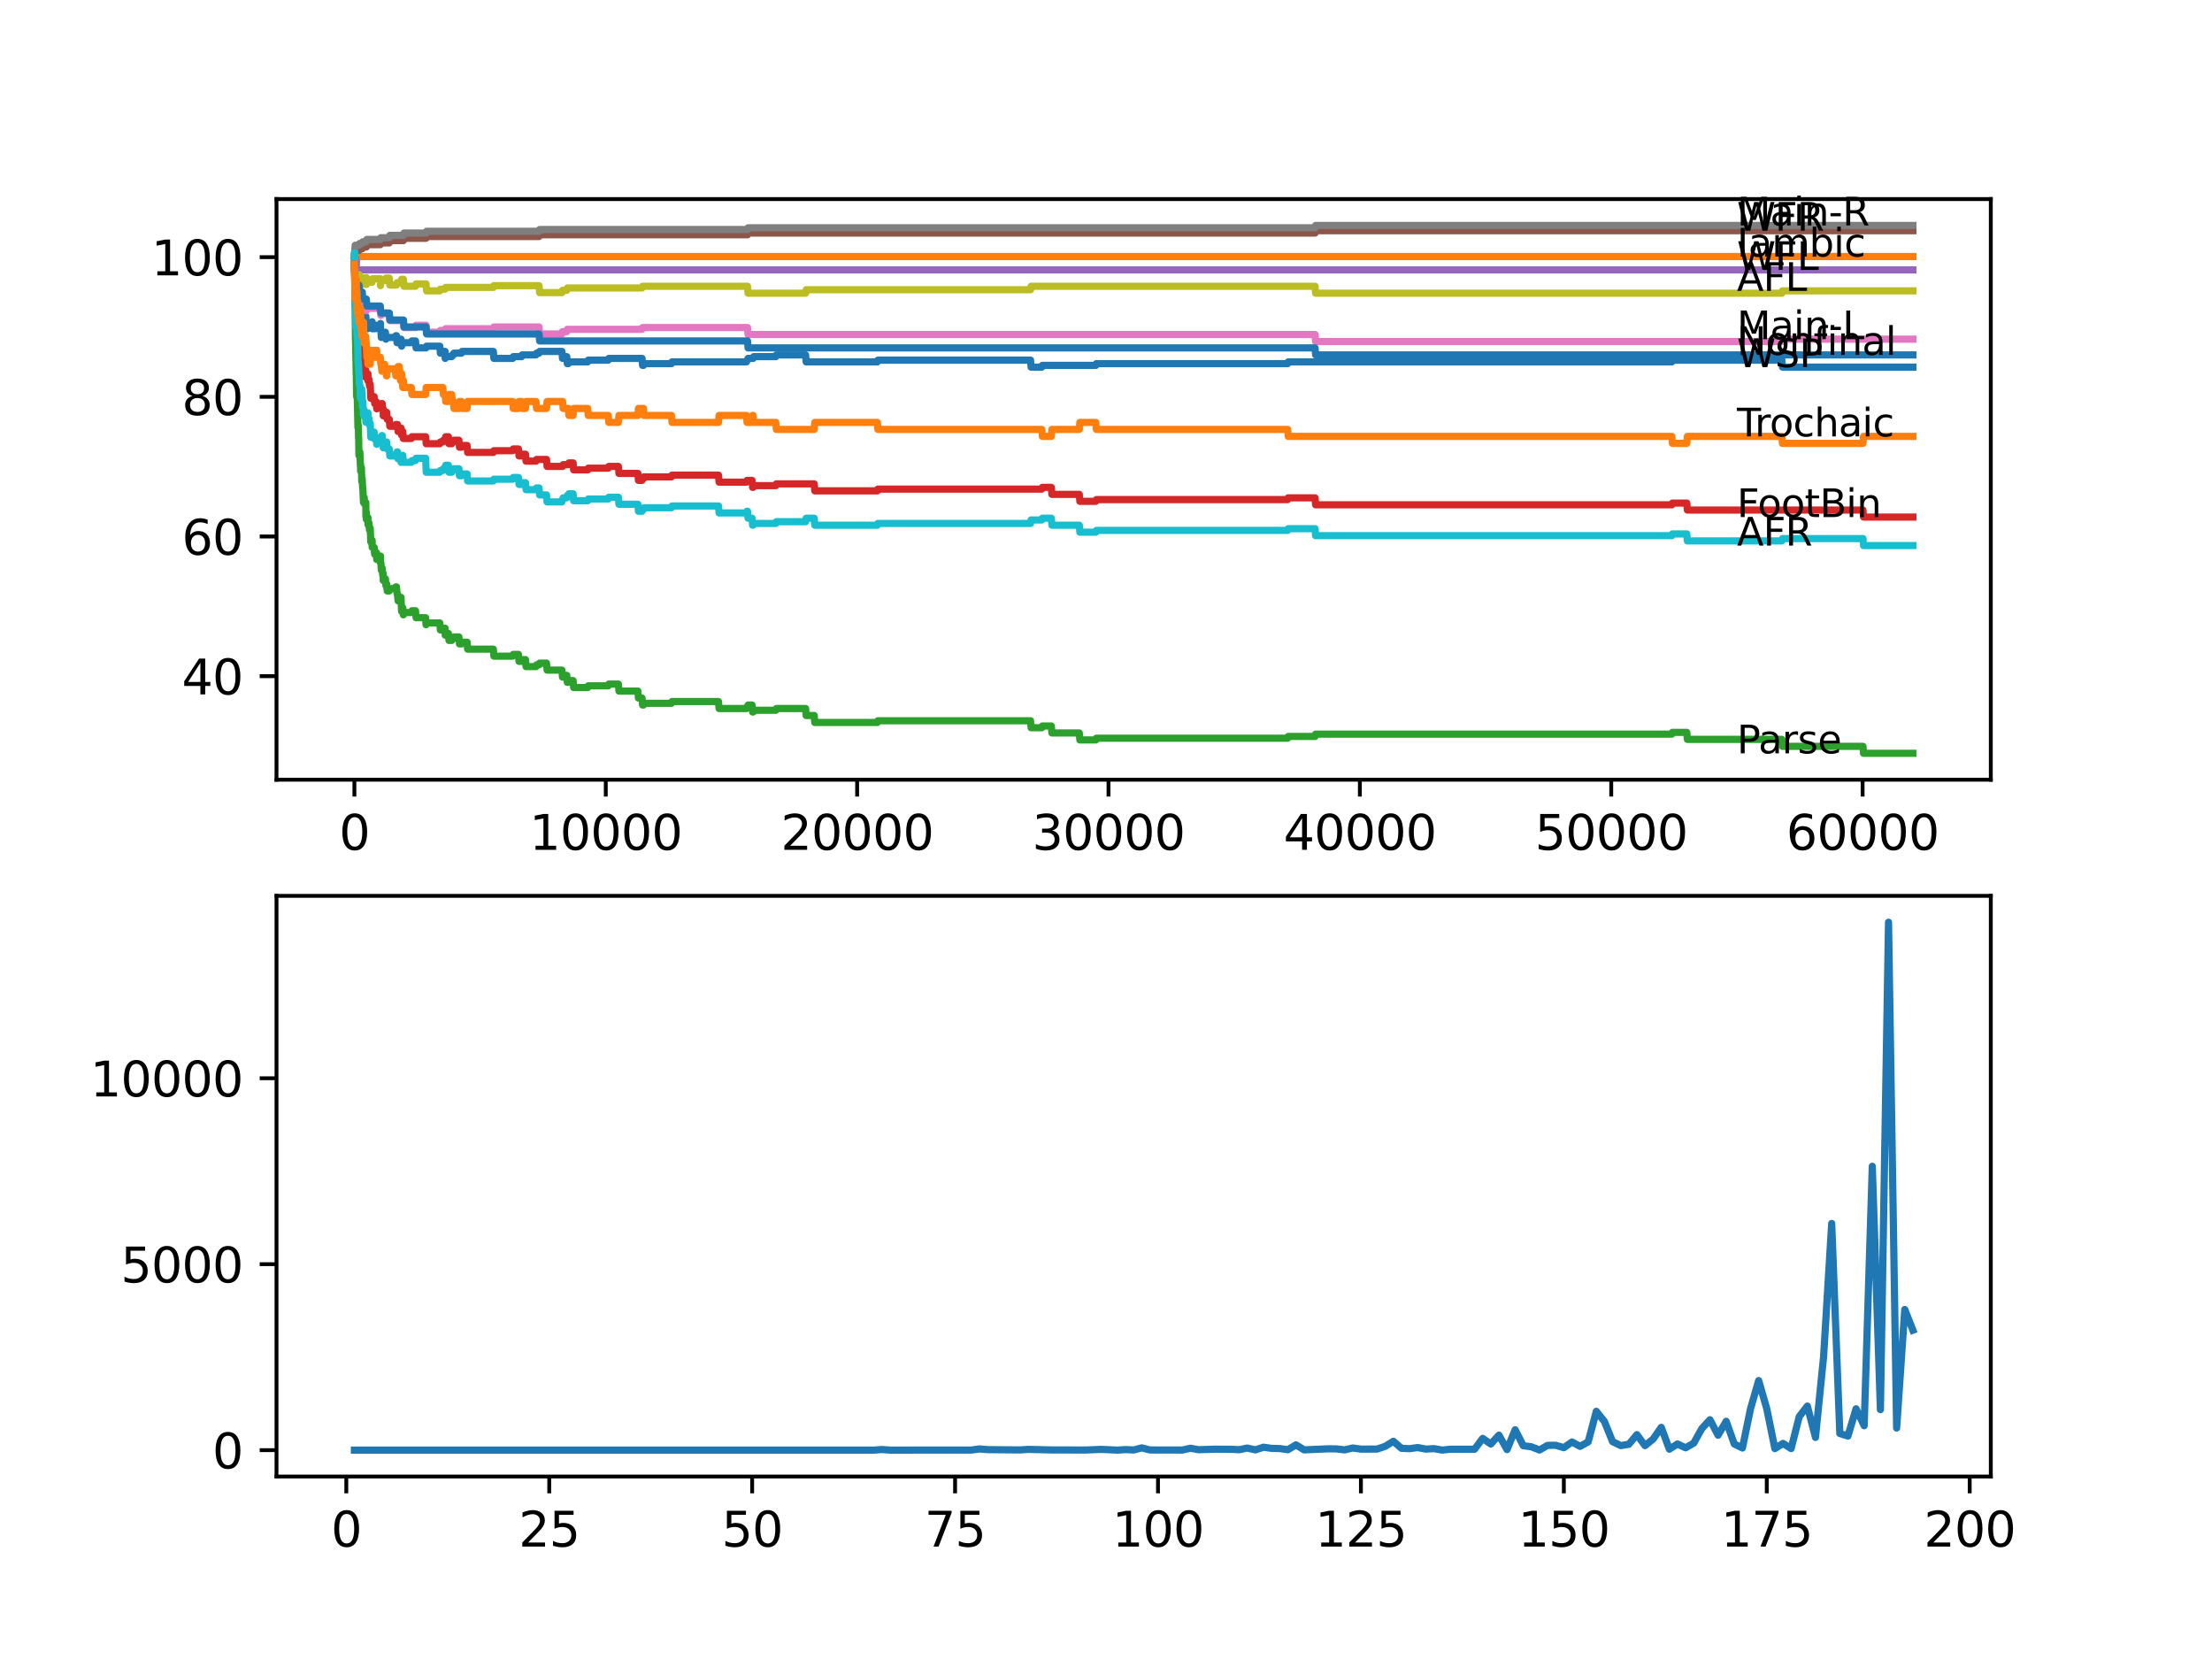 <?xml version="1.0" encoding="utf-8" standalone="no"?>
<!DOCTYPE svg PUBLIC "-//W3C//DTD SVG 1.1//EN"
  "http://www.w3.org/Graphics/SVG/1.1/DTD/svg11.dtd">
<svg xmlns:xlink="http://www.w3.org/1999/xlink" width="460.8pt" height="345.6pt" viewBox="0 0 460.8 345.6" xmlns="http://www.w3.org/2000/svg" version="1.1">
 <defs>
  <style type="text/css">*{stroke-linejoin: round; stroke-linecap: butt}</style>
 </defs>
 <g id="figure_1">
  <g id="patch_1">
   <path d="M 0 345.6 
L 460.8 345.6 
L 460.8 0 
L 0 0 
z
" style="fill: #ffffff"/>
  </g>
  <g id="axes_1">
   <g id="patch_2">
    <path d="M 57.6 162.432 
L 414.72 162.432 
L 414.72 41.472 
L 57.6 41.472 
z
" style="fill: #ffffff"/>
   </g>
   <g id="matplotlib.axis_1">
    <g id="xtick_1">
     <g id="line2d_1">
      <defs>
       <path id="m2a038329e1" d="M 0 0 
L 0 3.5 
" style="stroke: #000000; stroke-width: 0.8"/>
      </defs>
      <g>
       <use xlink:href="#m2a038329e1" x="73.827" y="162.432" style="stroke: #000000; stroke-width: 0.8"/>
      </g>
     </g>
     <g id="text_1">
      <!-- 0 -->
      <g transform="translate(70.646 177.03)scale(0.1 -0.1)">
       <defs>
        <path id="DejaVuSans-30" d="M 2034 4250 
Q 1547 4250 1301 3770 
Q 1056 3291 1056 2328 
Q 1056 1369 1301 889 
Q 1547 409 2034 409 
Q 2525 409 2770 889 
Q 3016 1369 3016 2328 
Q 3016 3291 2770 3770 
Q 2525 4250 2034 4250 
z
M 2034 4750 
Q 2819 4750 3233 4129 
Q 3647 3509 3647 2328 
Q 3647 1150 3233 529 
Q 2819 -91 2034 -91 
Q 1250 -91 836 529 
Q 422 1150 422 2328 
Q 422 3509 836 4129 
Q 1250 4750 2034 4750 
z
" transform="scale(0.016)"/>
       </defs>
       <use xlink:href="#DejaVuSans-30"/>
      </g>
     </g>
    </g>
    <g id="xtick_2">
     <g id="line2d_2">
      <g>
       <use xlink:href="#m2a038329e1" x="126.192" y="162.432" style="stroke: #000000; stroke-width: 0.8"/>
      </g>
     </g>
     <g id="text_2">
      <!-- 10000 -->
      <g transform="translate(110.286 177.03)scale(0.1 -0.1)">
       <defs>
        <path id="DejaVuSans-31" d="M 794 531 
L 1825 531 
L 1825 4091 
L 703 3866 
L 703 4441 
L 1819 4666 
L 2450 4666 
L 2450 531 
L 3481 531 
L 3481 0 
L 794 0 
L 794 531 
z
" transform="scale(0.016)"/>
       </defs>
       <use xlink:href="#DejaVuSans-31"/>
       <use xlink:href="#DejaVuSans-30" x="63.623"/>
       <use xlink:href="#DejaVuSans-30" x="127.246"/>
       <use xlink:href="#DejaVuSans-30" x="190.869"/>
       <use xlink:href="#DejaVuSans-30" x="254.492"/>
      </g>
     </g>
    </g>
    <g id="xtick_3">
     <g id="line2d_3">
      <g>
       <use xlink:href="#m2a038329e1" x="178.556" y="162.432" style="stroke: #000000; stroke-width: 0.8"/>
      </g>
     </g>
     <g id="text_3">
      <!-- 20000 -->
      <g transform="translate(162.65 177.03)scale(0.1 -0.1)">
       <defs>
        <path id="DejaVuSans-32" d="M 1228 531 
L 3431 531 
L 3431 0 
L 469 0 
L 469 531 
Q 828 903 1448 1529 
Q 2069 2156 2228 2338 
Q 2531 2678 2651 2914 
Q 2772 3150 2772 3378 
Q 2772 3750 2511 3984 
Q 2250 4219 1831 4219 
Q 1534 4219 1204 4116 
Q 875 4013 500 3803 
L 500 4441 
Q 881 4594 1212 4672 
Q 1544 4750 1819 4750 
Q 2544 4750 2975 4387 
Q 3406 4025 3406 3419 
Q 3406 3131 3298 2873 
Q 3191 2616 2906 2266 
Q 2828 2175 2409 1742 
Q 1991 1309 1228 531 
z
" transform="scale(0.016)"/>
       </defs>
       <use xlink:href="#DejaVuSans-32"/>
       <use xlink:href="#DejaVuSans-30" x="63.623"/>
       <use xlink:href="#DejaVuSans-30" x="127.246"/>
       <use xlink:href="#DejaVuSans-30" x="190.869"/>
       <use xlink:href="#DejaVuSans-30" x="254.492"/>
      </g>
     </g>
    </g>
    <g id="xtick_4">
     <g id="line2d_4">
      <g>
       <use xlink:href="#m2a038329e1" x="230.921" y="162.432" style="stroke: #000000; stroke-width: 0.8"/>
      </g>
     </g>
     <g id="text_4">
      <!-- 30000 -->
      <g transform="translate(215.015 177.03)scale(0.1 -0.1)">
       <defs>
        <path id="DejaVuSans-33" d="M 2597 2516 
Q 3050 2419 3304 2112 
Q 3559 1806 3559 1356 
Q 3559 666 3084 287 
Q 2609 -91 1734 -91 
Q 1441 -91 1130 -33 
Q 819 25 488 141 
L 488 750 
Q 750 597 1062 519 
Q 1375 441 1716 441 
Q 2309 441 2620 675 
Q 2931 909 2931 1356 
Q 2931 1769 2642 2001 
Q 2353 2234 1838 2234 
L 1294 2234 
L 1294 2753 
L 1863 2753 
Q 2328 2753 2575 2939 
Q 2822 3125 2822 3475 
Q 2822 3834 2567 4026 
Q 2313 4219 1838 4219 
Q 1578 4219 1281 4162 
Q 984 4106 628 3988 
L 628 4550 
Q 988 4650 1302 4700 
Q 1616 4750 1894 4750 
Q 2613 4750 3031 4423 
Q 3450 4097 3450 3541 
Q 3450 3153 3228 2886 
Q 3006 2619 2597 2516 
z
" transform="scale(0.016)"/>
       </defs>
       <use xlink:href="#DejaVuSans-33"/>
       <use xlink:href="#DejaVuSans-30" x="63.623"/>
       <use xlink:href="#DejaVuSans-30" x="127.246"/>
       <use xlink:href="#DejaVuSans-30" x="190.869"/>
       <use xlink:href="#DejaVuSans-30" x="254.492"/>
      </g>
     </g>
    </g>
    <g id="xtick_5">
     <g id="line2d_5">
      <g>
       <use xlink:href="#m2a038329e1" x="283.285" y="162.432" style="stroke: #000000; stroke-width: 0.8"/>
      </g>
     </g>
     <g id="text_5">
      <!-- 40000 -->
      <g transform="translate(267.379 177.03)scale(0.1 -0.1)">
       <defs>
        <path id="DejaVuSans-34" d="M 2419 4116 
L 825 1625 
L 2419 1625 
L 2419 4116 
z
M 2253 4666 
L 3047 4666 
L 3047 1625 
L 3713 1625 
L 3713 1100 
L 3047 1100 
L 3047 0 
L 2419 0 
L 2419 1100 
L 313 1100 
L 313 1709 
L 2253 4666 
z
" transform="scale(0.016)"/>
       </defs>
       <use xlink:href="#DejaVuSans-34"/>
       <use xlink:href="#DejaVuSans-30" x="63.623"/>
       <use xlink:href="#DejaVuSans-30" x="127.246"/>
       <use xlink:href="#DejaVuSans-30" x="190.869"/>
       <use xlink:href="#DejaVuSans-30" x="254.492"/>
      </g>
     </g>
    </g>
    <g id="xtick_6">
     <g id="line2d_6">
      <g>
       <use xlink:href="#m2a038329e1" x="335.65" y="162.432" style="stroke: #000000; stroke-width: 0.8"/>
      </g>
     </g>
     <g id="text_6">
      <!-- 50000 -->
      <g transform="translate(319.744 177.03)scale(0.1 -0.1)">
       <defs>
        <path id="DejaVuSans-35" d="M 691 4666 
L 3169 4666 
L 3169 4134 
L 1269 4134 
L 1269 2991 
Q 1406 3038 1543 3061 
Q 1681 3084 1819 3084 
Q 2600 3084 3056 2656 
Q 3513 2228 3513 1497 
Q 3513 744 3044 326 
Q 2575 -91 1722 -91 
Q 1428 -91 1123 -41 
Q 819 9 494 109 
L 494 744 
Q 775 591 1075 516 
Q 1375 441 1709 441 
Q 2250 441 2565 725 
Q 2881 1009 2881 1497 
Q 2881 1984 2565 2268 
Q 2250 2553 1709 2553 
Q 1456 2553 1204 2497 
Q 953 2441 691 2322 
L 691 4666 
z
" transform="scale(0.016)"/>
       </defs>
       <use xlink:href="#DejaVuSans-35"/>
       <use xlink:href="#DejaVuSans-30" x="63.623"/>
       <use xlink:href="#DejaVuSans-30" x="127.246"/>
       <use xlink:href="#DejaVuSans-30" x="190.869"/>
       <use xlink:href="#DejaVuSans-30" x="254.492"/>
      </g>
     </g>
    </g>
    <g id="xtick_7">
     <g id="line2d_7">
      <g>
       <use xlink:href="#m2a038329e1" x="388.014" y="162.432" style="stroke: #000000; stroke-width: 0.8"/>
      </g>
     </g>
     <g id="text_7">
      <!-- 60000 -->
      <g transform="translate(372.108 177.03)scale(0.1 -0.1)">
       <defs>
        <path id="DejaVuSans-36" d="M 2113 2584 
Q 1688 2584 1439 2293 
Q 1191 2003 1191 1497 
Q 1191 994 1439 701 
Q 1688 409 2113 409 
Q 2538 409 2786 701 
Q 3034 994 3034 1497 
Q 3034 2003 2786 2293 
Q 2538 2584 2113 2584 
z
M 3366 4563 
L 3366 3988 
Q 3128 4100 2886 4159 
Q 2644 4219 2406 4219 
Q 1781 4219 1451 3797 
Q 1122 3375 1075 2522 
Q 1259 2794 1537 2939 
Q 1816 3084 2150 3084 
Q 2853 3084 3261 2657 
Q 3669 2231 3669 1497 
Q 3669 778 3244 343 
Q 2819 -91 2113 -91 
Q 1303 -91 875 529 
Q 447 1150 447 2328 
Q 447 3434 972 4092 
Q 1497 4750 2381 4750 
Q 2619 4750 2861 4703 
Q 3103 4656 3366 4563 
z
" transform="scale(0.016)"/>
       </defs>
       <use xlink:href="#DejaVuSans-36"/>
       <use xlink:href="#DejaVuSans-30" x="63.623"/>
       <use xlink:href="#DejaVuSans-30" x="127.246"/>
       <use xlink:href="#DejaVuSans-30" x="190.869"/>
       <use xlink:href="#DejaVuSans-30" x="254.492"/>
      </g>
     </g>
    </g>
   </g>
   <g id="matplotlib.axis_2">
    <g id="ytick_1">
     <g id="line2d_8">
      <defs>
       <path id="m5d435ffd56" d="M 0 0 
L -3.5 0 
" style="stroke: #000000; stroke-width: 0.8"/>
      </defs>
      <g>
       <use xlink:href="#m5d435ffd56" x="57.6" y="140.858" style="stroke: #000000; stroke-width: 0.8"/>
      </g>
     </g>
     <g id="text_8">
      <!-- 40 -->
      <g transform="translate(37.875 144.657)scale(0.1 -0.1)">
       <use xlink:href="#DejaVuSans-34"/>
       <use xlink:href="#DejaVuSans-30" x="63.623"/>
      </g>
     </g>
    </g>
    <g id="ytick_2">
     <g id="line2d_9">
      <g>
       <use xlink:href="#m5d435ffd56" x="57.6" y="111.76" style="stroke: #000000; stroke-width: 0.8"/>
      </g>
     </g>
     <g id="text_9">
      <!-- 60 -->
      <g transform="translate(37.875 115.559)scale(0.1 -0.1)">
       <use xlink:href="#DejaVuSans-36"/>
       <use xlink:href="#DejaVuSans-30" x="63.623"/>
      </g>
     </g>
    </g>
    <g id="ytick_3">
     <g id="line2d_10">
      <g>
       <use xlink:href="#m5d435ffd56" x="57.6" y="82.663" style="stroke: #000000; stroke-width: 0.8"/>
      </g>
     </g>
     <g id="text_10">
      <!-- 80 -->
      <g transform="translate(37.875 86.462)scale(0.1 -0.1)">
       <defs>
        <path id="DejaVuSans-38" d="M 2034 2216 
Q 1584 2216 1326 1975 
Q 1069 1734 1069 1313 
Q 1069 891 1326 650 
Q 1584 409 2034 409 
Q 2484 409 2743 651 
Q 3003 894 3003 1313 
Q 3003 1734 2745 1975 
Q 2488 2216 2034 2216 
z
M 1403 2484 
Q 997 2584 770 2862 
Q 544 3141 544 3541 
Q 544 4100 942 4425 
Q 1341 4750 2034 4750 
Q 2731 4750 3128 4425 
Q 3525 4100 3525 3541 
Q 3525 3141 3298 2862 
Q 3072 2584 2669 2484 
Q 3125 2378 3379 2068 
Q 3634 1759 3634 1313 
Q 3634 634 3220 271 
Q 2806 -91 2034 -91 
Q 1263 -91 848 271 
Q 434 634 434 1313 
Q 434 1759 690 2068 
Q 947 2378 1403 2484 
z
M 1172 3481 
Q 1172 3119 1398 2916 
Q 1625 2713 2034 2713 
Q 2441 2713 2670 2916 
Q 2900 3119 2900 3481 
Q 2900 3844 2670 4047 
Q 2441 4250 2034 4250 
Q 1625 4250 1398 4047 
Q 1172 3844 1172 3481 
z
" transform="scale(0.016)"/>
       </defs>
       <use xlink:href="#DejaVuSans-38"/>
       <use xlink:href="#DejaVuSans-30" x="63.623"/>
      </g>
     </g>
    </g>
    <g id="ytick_4">
     <g id="line2d_11">
      <g>
       <use xlink:href="#m5d435ffd56" x="57.6" y="53.566" style="stroke: #000000; stroke-width: 0.8"/>
      </g>
     </g>
     <g id="text_11">
      <!-- 100 -->
      <g transform="translate(31.512 57.365)scale(0.1 -0.1)">
       <use xlink:href="#DejaVuSans-31"/>
       <use xlink:href="#DejaVuSans-30" x="63.623"/>
       <use xlink:href="#DejaVuSans-30" x="127.246"/>
      </g>
     </g>
    </g>
   </g>
   <g id="line2d_12">
    <path d="M 73.833 53.566 
L 73.848 53.323 
L 73.859 56.233 
L 73.885 56.112 
L 73.985 60.355 
L 73.99 60.355 
L 74.074 63.992 
L 74.11 63.628 
L 74.131 63.628 
L 74.178 62.78 
L 74.184 64.235 
L 74.21 64.235 
L 74.267 68.235 
L 74.33 67.023 
L 74.341 67.023 
L 74.435 65.568 
L 74.451 67.023 
L 74.461 67.023 
L 74.602 64.841 
L 74.65 64.841 
L 74.686 64.113 
L 74.692 65.568 
L 74.76 64.841 
L 74.765 64.841 
L 74.77 66.296 
L 74.875 65.568 
L 75.089 65.568 
L 75.116 65.205 
L 75.121 66.659 
L 75.194 65.932 
L 75.294 65.932 
L 75.362 67.387 
L 75.404 66.659 
L 75.466 66.659 
L 75.503 65.932 
L 75.508 67.387 
L 75.566 67.387 
L 75.749 67.387 
L 75.875 66.296 
L 76.179 66.296 
L 76.226 65.932 
L 76.231 67.387 
L 76.278 67.023 
L 76.325 67.023 
L 76.44 68.478 
L 76.592 68.478 
L 76.708 68.114 
L 76.718 68.114 
L 76.833 67.751 
L 77.006 67.751 
L 77.121 67.387 
L 77.488 67.387 
L 77.524 67.023 
L 77.53 68.478 
L 77.582 68.478 
L 78.189 68.478 
L 78.305 68.114 
L 78.477 68.114 
L 78.593 67.751 
L 79.221 67.751 
L 79.263 67.387 
L 79.268 68.842 
L 79.315 68.842 
L 79.357 68.842 
L 79.43 70.297 
L 79.467 69.933 
L 79.792 69.933 
L 79.907 69.569 
L 80.137 69.569 
L 80.253 69.205 
L 80.284 69.205 
L 80.399 70.66 
L 80.514 70.297 
L 82.342 70.297 
L 82.457 69.933 
L 82.599 69.933 
L 82.714 71.388 
L 83.175 71.388 
L 83.29 71.024 
L 83.321 71.024 
L 83.436 70.66 
L 83.546 70.66 
L 83.662 72.115 
L 83.677 72.115 
L 83.792 71.751 
L 83.798 71.751 
L 83.913 71.388 
L 85.693 71.388 
L 85.808 71.024 
L 86.557 71.024 
L 86.672 72.479 
L 88.751 72.479 
L 88.867 72.115 
L 91.621 72.115 
L 91.736 73.57 
L 92.249 73.57 
L 92.365 73.206 
L 92.721 73.206 
L 92.742 74.661 
L 92.831 74.297 
L 94.103 74.297 
L 94.218 73.934 
L 94.449 73.934 
L 94.564 73.57 
L 96.135 73.57 
L 96.25 73.206 
L 102.769 73.206 
L 102.885 74.661 
L 106.801 74.661 
L 106.917 74.297 
L 108.65 74.297 
L 108.765 73.934 
L 111.656 73.934 
L 111.771 73.57 
L 112.294 73.57 
L 112.41 73.206 
L 117.065 73.206 
L 117.18 74.661 
L 117.201 74.661 
L 117.316 74.297 
L 118.07 74.297 
L 118.185 75.752 
L 118.4 75.752 
L 118.515 75.389 
L 122.432 75.389 
L 122.547 75.025 
L 126.716 75.025 
L 126.831 74.661 
L 133.748 74.661 
L 133.863 76.116 
L 134.052 76.116 
L 134.167 75.752 
L 139.88 75.752 
L 139.995 75.389 
L 155.506 75.389 
L 155.621 75.025 
L 155.72 75.025 
L 155.836 74.661 
L 156.893 74.661 
L 157.008 74.297 
L 161.617 74.297 
L 161.732 73.934 
L 167.822 73.934 
L 167.937 75.389 
L 182.767 75.389 
L 182.882 75.025 
L 214.683 75.025 
L 214.798 76.48 
L 217.029 76.48 
L 217.144 76.116 
L 228.277 76.116 
L 228.392 75.752 
L 268.246 75.752 
L 268.362 75.389 
L 348.28 75.389 
L 348.395 75.025 
L 371.2 75.025 
L 371.315 76.48 
L 398.487 76.48 
L 398.487 76.48 
" clip-path="url(#p61bf27575e)" style="fill: none; stroke: #1f77b4; stroke-width: 1.5; stroke-linecap: square"/>
   </g>
   <g id="line2d_13">
    <path d="M 73.833 53.566 
L 73.848 53.566 
L 73.964 61.446 
L 73.864 53.202 
L 73.985 60.719 
L 74.115 54.899 
L 74.231 54.899 
L 74.346 53.444 
L 398.487 53.444 
L 398.487 53.444 
" clip-path="url(#p61bf27575e)" style="fill: none; stroke: #ff7f0e; stroke-width: 1.5; stroke-linecap: square"/>
   </g>
   <g id="line2d_14">
    <path d="M 73.833 53.275 
L 73.854 53.032 
L 73.869 55.942 
L 73.89 55.093 
L 74.058 70.975 
L 74.068 70.975 
L 74.199 77.522 
L 74.21 77.522 
L 74.294 82.614 
L 74.335 81.766 
L 74.341 81.766 
L 74.362 81.038 
L 74.424 83.221 
L 74.43 83.221 
L 74.435 83.221 
L 74.566 89.04 
L 74.65 89.04 
L 74.655 88.676 
L 74.692 91.222 
L 74.718 91.222 
L 74.77 94.86 
L 74.838 94.132 
L 74.959 94.132 
L 75.079 97.042 
L 75.089 97.042 
L 75.116 96.678 
L 75.121 98.133 
L 75.194 97.406 
L 75.294 97.406 
L 75.362 100.315 
L 75.409 99.588 
L 75.44 99.588 
L 75.556 101.77 
L 75.592 101.77 
L 75.713 104.68 
L 75.749 104.68 
L 75.859 103.589 
L 75.974 105.044 
L 76.179 105.044 
L 76.205 104.68 
L 76.231 107.59 
L 76.252 107.59 
L 76.262 107.59 
L 76.325 106.741 
L 76.331 108.196 
L 76.362 108.196 
L 76.592 108.196 
L 76.655 107.832 
L 76.66 109.287 
L 76.687 109.287 
L 76.718 109.287 
L 76.833 108.923 
L 76.854 108.923 
L 76.969 110.378 
L 77.006 110.378 
L 77.121 110.014 
L 77.126 110.014 
L 77.247 112.924 
L 77.488 112.924 
L 77.524 112.56 
L 77.53 114.015 
L 77.582 114.015 
L 77.938 114.015 
L 78.053 115.47 
L 78.189 115.47 
L 78.305 115.106 
L 78.415 115.106 
L 78.477 116.561 
L 78.525 116.198 
L 79.221 116.198 
L 79.263 115.834 
L 79.268 117.289 
L 79.315 117.289 
L 79.357 117.289 
L 79.43 118.744 
L 79.467 118.38 
L 79.619 118.38 
L 79.734 119.835 
L 79.792 119.835 
L 79.834 119.471 
L 79.839 120.926 
L 79.886 120.926 
L 80.137 120.926 
L 80.253 120.562 
L 80.284 120.562 
L 80.399 122.017 
L 80.514 121.653 
L 80.551 121.653 
L 80.666 123.108 
L 81.096 123.108 
L 81.211 122.623 
L 82.342 122.623 
L 82.457 122.26 
L 82.599 122.26 
L 82.714 123.714 
L 82.808 123.714 
L 82.923 125.169 
L 83.175 125.169 
L 83.29 124.806 
L 83.321 124.806 
L 83.436 124.442 
L 83.536 124.442 
L 83.656 127.352 
L 83.677 127.352 
L 83.792 126.988 
L 83.798 126.988 
L 83.908 126.624 
L 84.023 128.079 
L 84.039 128.079 
L 84.154 127.594 
L 85.693 127.594 
L 85.808 127.23 
L 86.557 127.23 
L 86.672 128.685 
L 88.673 128.685 
L 88.751 130.14 
L 88.783 129.776 
L 91.621 129.776 
L 91.736 131.231 
L 92.249 131.231 
L 92.365 130.867 
L 92.721 130.867 
L 92.742 132.322 
L 92.831 131.959 
L 93.417 131.959 
L 93.532 133.413 
L 94.103 133.413 
L 94.218 133.05 
L 94.449 133.05 
L 94.564 132.686 
L 95.601 132.686 
L 95.716 134.141 
L 96.135 134.141 
L 96.25 133.777 
L 97.302 133.777 
L 97.418 135.232 
L 102.769 135.232 
L 102.885 136.687 
L 106.801 136.687 
L 106.917 136.323 
L 108.006 136.323 
L 108.121 137.778 
L 108.65 137.778 
L 108.765 137.414 
L 109.472 137.414 
L 109.587 138.869 
L 111.656 138.869 
L 111.771 138.506 
L 112.294 138.506 
L 112.41 138.142 
L 113.855 138.142 
L 113.97 139.597 
L 117.065 139.597 
L 117.18 141.052 
L 117.201 141.052 
L 117.316 140.688 
L 118.07 140.688 
L 118.185 142.143 
L 118.4 142.143 
L 118.515 141.779 
L 119.39 141.779 
L 119.505 143.234 
L 122.432 143.234 
L 122.547 142.87 
L 126.716 142.87 
L 126.831 142.506 
L 128.821 142.506 
L 128.936 143.961 
L 132.884 143.961 
L 132.999 145.416 
L 133.748 145.416 
L 133.863 146.871 
L 134.052 146.871 
L 134.167 146.507 
L 139.88 146.507 
L 139.995 146.144 
L 149.677 146.144 
L 149.793 147.598 
L 155.506 147.598 
L 155.621 147.235 
L 155.72 147.235 
L 155.836 146.871 
L 156.668 146.871 
L 156.783 148.326 
L 156.893 148.326 
L 157.008 147.962 
L 161.617 147.962 
L 161.732 147.598 
L 167.822 147.598 
L 167.937 149.053 
L 169.618 149.053 
L 169.733 150.508 
L 182.767 150.508 
L 182.882 150.144 
L 214.683 150.144 
L 214.798 151.599 
L 217.029 151.599 
L 217.144 151.236 
L 219.013 151.236 
L 219.128 152.69 
L 224.836 152.69 
L 224.951 154.145 
L 228.277 154.145 
L 228.392 153.782 
L 268.246 153.782 
L 268.362 153.418 
L 273.954 153.418 
L 274.069 152.933 
L 348.28 152.933 
L 348.395 152.569 
L 351.396 152.569 
L 351.511 154.024 
L 371.2 154.024 
L 371.315 155.479 
L 388.093 155.479 
L 388.208 156.934 
L 398.487 156.934 
L 398.487 156.934 
" clip-path="url(#p61bf27575e)" style="fill: none; stroke: #2ca02c; stroke-width: 1.5; stroke-linecap: square"/>
   </g>
   <g id="line2d_15">
    <path d="M 73.833 53.275 
L 73.89 53.032 
L 73.896 54.487 
L 73.911 54.487 
L 74.037 59.579 
L 74.047 59.579 
L 74.168 63.216 
L 74.236 61.883 
L 74.241 63.337 
L 74.278 62.974 
L 74.294 62.974 
L 74.419 61.155 
L 74.545 66.247 
L 74.561 65.52 
L 74.566 66.975 
L 74.644 66.975 
L 74.65 66.975 
L 74.655 66.611 
L 74.723 69.157 
L 74.733 68.793 
L 74.739 68.793 
L 74.77 71.339 
L 74.854 70.975 
L 74.959 70.975 
L 75.079 73.885 
L 75.089 73.885 
L 75.22 72.43 
L 75.357 72.43 
L 75.472 74.613 
L 75.487 74.613 
L 75.592 74.249 
L 75.713 77.159 
L 75.749 77.159 
L 75.859 76.068 
L 75.974 77.522 
L 76.179 77.522 
L 76.205 77.159 
L 76.21 78.614 
L 76.278 78.25 
L 76.592 78.25 
L 76.655 77.886 
L 76.66 79.341 
L 76.687 79.341 
L 76.718 79.341 
L 76.833 78.977 
L 76.854 78.977 
L 76.969 80.432 
L 77.006 80.432 
L 77.121 80.068 
L 77.126 80.068 
L 77.247 82.978 
L 77.488 82.978 
L 77.603 82.614 
L 77.938 82.614 
L 78.053 84.069 
L 78.189 84.069 
L 78.305 83.706 
L 78.415 83.706 
L 78.477 85.16 
L 78.525 84.797 
L 79.357 84.797 
L 79.478 84.069 
L 79.619 84.069 
L 79.734 85.524 
L 79.792 85.524 
L 79.834 85.16 
L 79.839 86.615 
L 79.886 86.615 
L 80.137 86.615 
L 80.253 86.252 
L 80.399 86.252 
L 80.514 85.888 
L 80.551 85.888 
L 80.666 87.343 
L 81.096 87.343 
L 81.211 88.798 
L 82.342 88.798 
L 82.457 88.434 
L 82.808 88.434 
L 82.923 89.889 
L 83.175 89.889 
L 83.29 89.525 
L 83.321 89.525 
L 83.436 89.161 
L 83.536 89.161 
L 83.651 90.616 
L 83.677 90.616 
L 83.792 90.252 
L 83.798 90.252 
L 83.908 89.889 
L 84.023 91.344 
L 85.693 91.344 
L 85.808 90.98 
L 88.673 90.98 
L 88.788 92.435 
L 91.621 92.435 
L 91.736 92.071 
L 92.249 92.071 
L 92.365 91.707 
L 92.721 91.707 
L 92.841 90.98 
L 93.417 90.98 
L 93.532 92.435 
L 94.103 92.435 
L 94.218 92.071 
L 94.449 92.071 
L 94.564 91.707 
L 95.601 91.707 
L 95.716 93.162 
L 96.135 93.162 
L 96.25 92.798 
L 97.302 92.798 
L 97.418 94.253 
L 102.769 94.253 
L 102.885 93.89 
L 106.801 93.89 
L 106.917 93.526 
L 108.006 93.526 
L 108.121 94.981 
L 108.65 94.981 
L 108.765 94.617 
L 109.472 94.617 
L 109.587 96.072 
L 111.656 96.072 
L 111.771 95.708 
L 113.855 95.708 
L 113.97 97.163 
L 117.201 97.163 
L 117.316 96.799 
L 118.4 96.799 
L 118.515 96.436 
L 119.39 96.436 
L 119.505 97.89 
L 122.432 97.89 
L 122.547 97.527 
L 126.716 97.527 
L 126.831 97.163 
L 128.821 97.163 
L 128.936 98.618 
L 132.884 98.618 
L 132.999 100.073 
L 133.748 100.073 
L 133.863 99.709 
L 134.052 99.709 
L 134.167 99.345 
L 139.88 99.345 
L 139.995 98.982 
L 149.677 98.982 
L 149.793 100.437 
L 155.506 100.437 
L 155.621 100.073 
L 156.668 100.073 
L 156.783 101.528 
L 156.893 101.528 
L 157.008 101.164 
L 161.617 101.164 
L 161.732 100.8 
L 169.618 100.8 
L 169.733 102.255 
L 182.767 102.255 
L 182.882 101.891 
L 217.029 101.891 
L 217.144 101.528 
L 219.013 101.528 
L 219.128 102.983 
L 224.836 102.983 
L 224.951 104.437 
L 228.277 104.437 
L 228.392 104.074 
L 268.246 104.074 
L 268.362 103.71 
L 273.954 103.71 
L 274.069 105.165 
L 348.28 105.165 
L 348.395 104.801 
L 351.396 104.801 
L 351.511 106.256 
L 388.093 106.256 
L 388.208 107.711 
L 398.487 107.711 
L 398.487 107.711 
" clip-path="url(#p61bf27575e)" style="fill: none; stroke: #d62728; stroke-width: 1.5; stroke-linecap: square"/>
   </g>
   <g id="line2d_16">
    <path d="M 73.833 53.566 
L 73.875 53.566 
L 73.911 53.081 
L 73.917 54.535 
L 73.979 53.808 
L 74.168 53.808 
L 74.288 56.718 
L 74.299 56.718 
L 74.414 56.233 
L 398.487 56.233 
L 398.487 56.233 
" clip-path="url(#p61bf27575e)" style="fill: none; stroke: #9467bd; stroke-width: 1.5; stroke-linecap: square"/>
   </g>
   <g id="line2d_17">
    <path d="M 73.833 53.275 
L 73.964 52.183 
L 74.786 52.183 
L 74.901 51.82 
L 75.466 51.82 
L 75.582 51.456 
L 76.31 51.456 
L 76.425 50.971 
L 79.221 50.971 
L 79.336 50.607 
L 81.096 50.607 
L 81.211 50.122 
L 84.039 50.122 
L 84.154 49.637 
L 88.751 49.637 
L 88.867 49.274 
L 112.294 49.274 
L 112.41 48.91 
L 155.72 48.91 
L 155.836 48.546 
L 273.954 48.546 
L 274.069 48.061 
L 398.487 48.061 
L 398.487 48.061 
" clip-path="url(#p61bf27575e)" style="fill: none; stroke: #8c564b; stroke-width: 1.5; stroke-linecap: square"/>
   </g>
   <g id="line2d_18">
    <path d="M 73.833 53.566 
L 73.854 53.566 
L 73.985 59.506 
L 74.026 59.506 
L 74.147 62.416 
L 74.487 62.416 
L 74.602 61.689 
L 74.765 61.689 
L 74.786 61.204 
L 74.791 62.658 
L 74.864 62.658 
L 75.116 62.658 
L 75.231 62.295 
L 75.294 62.295 
L 75.409 61.81 
L 75.466 61.81 
L 75.582 63.265 
L 76.31 63.265 
L 76.325 64.72 
L 76.42 64.235 
L 79.221 64.235 
L 79.336 65.689 
L 79.357 65.689 
L 79.472 65.326 
L 81.096 65.326 
L 81.211 66.781 
L 84.039 66.781 
L 84.154 68.235 
L 86.557 68.235 
L 86.672 67.751 
L 88.751 67.751 
L 88.867 69.205 
L 91.621 69.205 
L 91.736 68.842 
L 92.721 68.842 
L 92.836 68.478 
L 102.769 68.478 
L 102.885 68.114 
L 112.294 68.114 
L 112.41 69.569 
L 117.065 69.569 
L 117.18 69.084 
L 118.07 69.084 
L 118.185 68.599 
L 133.748 68.599 
L 133.863 68.235 
L 155.72 68.235 
L 155.836 69.69 
L 273.954 69.69 
L 274.069 71.145 
L 371.2 71.145 
L 371.315 70.66 
L 398.487 70.66 
L 398.487 70.66 
" clip-path="url(#p61bf27575e)" style="fill: none; stroke: #e377c2; stroke-width: 1.5; stroke-linecap: square"/>
   </g>
   <g id="line2d_19">
    <path d="M 73.833 53.275 
L 73.99 51.092 
L 74.786 51.092 
L 74.901 50.729 
L 75.466 50.729 
L 75.582 50.365 
L 76.31 50.365 
L 76.425 49.88 
L 79.221 49.88 
L 79.336 49.516 
L 81.096 49.516 
L 81.211 49.031 
L 84.039 49.031 
L 84.154 48.546 
L 88.751 48.546 
L 88.867 48.183 
L 112.294 48.183 
L 112.41 47.819 
L 155.72 47.819 
L 155.836 47.455 
L 273.954 47.455 
L 274.069 46.97 
L 398.487 46.97 
L 398.487 46.97 
" clip-path="url(#p61bf27575e)" style="fill: none; stroke: #7f7f7f; stroke-width: 1.5; stroke-linecap: square"/>
   </g>
   <g id="line2d_20">
    <path d="M 73.833 53.566 
L 73.854 53.566 
L 73.88 53.202 
L 73.906 55.627 
L 73.911 55.627 
L 73.953 59.628 
L 74.032 59.385 
L 74.042 59.385 
L 74.084 58.658 
L 74.089 60.112 
L 74.147 60.112 
L 74.168 60.112 
L 74.178 61.567 
L 74.241 59.87 
L 74.278 59.87 
L 74.435 59.87 
L 74.555 58.415 
L 74.686 58.415 
L 74.786 57.203 
L 74.791 58.658 
L 75.116 58.658 
L 75.231 58.294 
L 75.294 58.294 
L 75.409 57.809 
L 75.466 57.809 
L 75.503 59.264 
L 75.576 58.536 
L 76.226 58.536 
L 76.31 57.809 
L 76.315 59.264 
L 76.331 58.779 
L 77.524 58.779 
L 77.64 58.051 
L 79.221 58.051 
L 79.263 59.506 
L 79.331 58.779 
L 79.357 58.779 
L 79.472 58.415 
L 80.284 58.415 
L 80.399 57.93 
L 81.096 57.93 
L 81.211 59.385 
L 82.599 59.385 
L 82.714 58.9 
L 83.546 58.9 
L 83.662 58.173 
L 84.039 58.173 
L 84.154 59.628 
L 86.557 59.628 
L 86.672 59.143 
L 88.751 59.143 
L 88.867 60.597 
L 91.621 60.597 
L 91.736 60.234 
L 92.721 60.234 
L 92.836 59.87 
L 102.769 59.87 
L 102.885 59.506 
L 112.294 59.506 
L 112.41 60.961 
L 117.065 60.961 
L 117.18 60.476 
L 118.07 60.476 
L 118.185 59.991 
L 133.748 59.991 
L 133.863 59.628 
L 155.72 59.628 
L 155.836 61.082 
L 167.822 61.082 
L 167.937 60.355 
L 214.683 60.355 
L 214.798 59.628 
L 273.954 59.628 
L 274.069 61.082 
L 371.2 61.082 
L 371.315 60.597 
L 398.487 60.597 
L 398.487 60.597 
" clip-path="url(#p61bf27575e)" style="fill: none; stroke: #bcbd22; stroke-width: 1.5; stroke-linecap: square"/>
   </g>
   <g id="line2d_21">
    <path d="M 73.833 53.275 
L 73.864 52.668 
L 73.88 55.578 
L 73.89 55.578 
L 74.026 63.822 
L 74.042 63.822 
L 74.047 63.095 
L 74.084 67.096 
L 74.126 67.096 
L 74.131 67.096 
L 74.152 68.187 
L 74.241 65.641 
L 74.367 70.006 
L 74.377 70.006 
L 74.419 69.278 
L 74.424 70.733 
L 74.472 69.642 
L 74.602 75.825 
L 74.65 75.825 
L 74.655 75.461 
L 74.723 77.28 
L 74.739 76.916 
L 74.859 80.068 
L 74.959 80.068 
L 75.079 82.978 
L 75.089 82.978 
L 75.22 81.523 
L 75.294 81.523 
L 75.357 81.038 
L 75.362 82.493 
L 75.398 81.766 
L 75.44 81.766 
L 75.487 84.675 
L 75.556 83.584 
L 75.592 83.584 
L 75.713 86.494 
L 75.749 86.494 
L 75.859 85.403 
L 75.974 86.858 
L 76.179 86.858 
L 76.205 86.494 
L 76.21 87.949 
L 76.289 86.858 
L 76.325 86.858 
L 76.44 86.373 
L 76.592 86.373 
L 76.655 86.009 
L 76.66 87.464 
L 76.687 87.464 
L 76.718 87.464 
L 76.833 87.1 
L 76.854 87.1 
L 76.969 88.555 
L 77.006 88.555 
L 77.121 88.191 
L 77.126 88.191 
L 77.247 91.101 
L 77.488 91.101 
L 77.613 90.01 
L 77.938 90.01 
L 78.053 91.465 
L 78.189 91.465 
L 78.305 91.101 
L 78.415 91.101 
L 78.477 92.556 
L 78.525 92.192 
L 79.263 92.192 
L 79.378 91.101 
L 79.43 91.101 
L 79.546 90.737 
L 79.619 90.737 
L 79.734 92.192 
L 79.792 92.192 
L 79.834 91.829 
L 79.839 93.283 
L 79.886 93.283 
L 80.137 93.283 
L 80.253 92.92 
L 80.284 92.92 
L 80.399 92.435 
L 80.514 92.071 
L 80.551 92.071 
L 80.666 93.526 
L 81.096 93.526 
L 81.211 94.981 
L 82.342 94.981 
L 82.457 94.617 
L 82.599 94.617 
L 82.714 94.132 
L 82.808 94.132 
L 82.923 95.587 
L 83.175 95.587 
L 83.29 95.223 
L 83.321 95.223 
L 83.436 94.86 
L 83.536 94.86 
L 83.546 96.314 
L 83.646 95.587 
L 83.677 95.587 
L 83.792 95.223 
L 83.798 95.223 
L 83.908 94.86 
L 84.023 96.314 
L 85.693 96.314 
L 85.808 95.951 
L 86.557 95.951 
L 86.672 95.466 
L 88.673 95.466 
L 88.793 98.375 
L 91.621 98.375 
L 91.736 98.012 
L 92.249 98.012 
L 92.365 97.648 
L 92.721 97.648 
L 92.841 96.921 
L 93.417 96.921 
L 93.532 98.375 
L 94.103 98.375 
L 94.218 98.012 
L 94.449 98.012 
L 94.564 97.648 
L 95.601 97.648 
L 95.716 99.103 
L 96.135 99.103 
L 96.25 98.739 
L 97.302 98.739 
L 97.418 100.194 
L 102.769 100.194 
L 102.885 99.83 
L 106.801 99.83 
L 106.917 99.467 
L 108.006 99.467 
L 108.121 100.921 
L 108.65 100.921 
L 108.765 100.558 
L 109.472 100.558 
L 109.587 102.013 
L 111.656 102.013 
L 111.771 101.649 
L 112.294 101.649 
L 112.41 103.104 
L 113.855 103.104 
L 113.97 104.559 
L 117.065 104.559 
L 117.18 104.074 
L 117.201 104.074 
L 117.316 103.71 
L 118.07 103.71 
L 118.185 103.225 
L 118.4 103.225 
L 118.515 102.861 
L 119.39 102.861 
L 119.505 104.316 
L 122.432 104.316 
L 122.547 103.952 
L 126.716 103.952 
L 126.831 103.589 
L 128.821 103.589 
L 128.936 105.044 
L 132.884 105.044 
L 132.999 106.498 
L 133.748 106.498 
L 133.863 106.135 
L 134.052 106.135 
L 134.167 105.771 
L 139.88 105.771 
L 139.995 105.407 
L 149.677 105.407 
L 149.793 106.862 
L 155.506 106.862 
L 155.621 106.498 
L 155.72 106.498 
L 155.836 107.953 
L 156.668 107.953 
L 156.783 109.408 
L 156.893 109.408 
L 157.008 109.044 
L 161.617 109.044 
L 161.732 108.681 
L 167.822 108.681 
L 167.937 107.953 
L 169.618 107.953 
L 169.733 109.408 
L 182.767 109.408 
L 182.882 109.044 
L 214.683 109.044 
L 214.798 108.317 
L 217.029 108.317 
L 217.144 107.953 
L 219.013 107.953 
L 219.128 109.408 
L 224.836 109.408 
L 224.951 110.863 
L 228.277 110.863 
L 228.392 110.499 
L 268.246 110.499 
L 268.362 110.136 
L 273.954 110.136 
L 274.069 111.59 
L 348.28 111.59 
L 348.395 111.227 
L 351.396 111.227 
L 351.511 112.682 
L 371.2 112.682 
L 371.315 112.197 
L 388.093 112.197 
L 388.208 113.652 
L 398.487 113.652 
L 398.487 113.652 
" clip-path="url(#p61bf27575e)" style="fill: none; stroke: #17becf; stroke-width: 1.5; stroke-linecap: square"/>
   </g>
   <g id="line2d_22">
    <path d="M 73.833 55.02 
L 73.958 59.385 
L 74.786 59.385 
L 74.901 60.84 
L 75.466 60.84 
L 75.582 62.295 
L 76.31 62.295 
L 76.425 63.75 
L 79.221 63.75 
L 79.336 65.205 
L 81.096 65.205 
L 81.211 66.659 
L 84.039 66.659 
L 84.154 68.114 
L 88.751 68.114 
L 88.867 69.569 
L 112.294 69.569 
L 112.41 71.024 
L 155.72 71.024 
L 155.836 72.479 
L 273.954 72.479 
L 274.069 73.934 
L 398.487 73.934 
L 398.487 73.934 
" clip-path="url(#p61bf27575e)" style="fill: none; stroke: #1f77b4; stroke-width: 1.5; stroke-linecap: square"/>
   </g>
   <g id="line2d_23">
    <path d="M 73.833 55.02 
L 73.958 60.84 
L 73.99 62.295 
L 74.074 58.173 
L 74.147 59.628 
L 74.184 58.173 
L 74.22 58.173 
L 74.236 61.082 
L 74.335 60.597 
L 74.341 60.597 
L 74.466 64.962 
L 74.472 64.962 
L 74.545 62.78 
L 74.561 65.689 
L 74.587 64.235 
L 74.65 64.235 
L 74.76 65.689 
L 74.765 64.235 
L 74.775 67.144 
L 74.864 67.144 
L 74.959 67.144 
L 75.079 64.235 
L 75.089 64.235 
L 75.215 68.599 
L 75.357 68.599 
L 75.362 67.144 
L 75.393 70.054 
L 75.466 68.599 
L 75.487 68.599 
L 75.592 70.054 
L 75.597 68.599 
L 75.702 68.599 
L 75.749 67.144 
L 75.76 70.054 
L 75.807 70.054 
L 75.833 70.054 
L 75.859 71.509 
L 75.943 70.054 
L 76.179 70.054 
L 76.294 71.509 
L 76.31 71.509 
L 76.43 74.419 
L 76.592 74.419 
L 76.655 75.874 
L 76.702 74.419 
L 76.718 74.419 
L 76.833 75.874 
L 76.854 75.874 
L 76.969 74.419 
L 77.006 74.419 
L 77.121 75.874 
L 77.126 75.874 
L 77.247 72.964 
L 77.488 72.964 
L 77.603 74.419 
L 77.938 74.419 
L 78.053 72.964 
L 78.189 72.964 
L 78.305 74.419 
L 78.415 74.419 
L 78.477 72.964 
L 78.525 74.419 
L 79.221 74.419 
L 79.336 75.874 
L 79.43 75.874 
L 79.546 77.328 
L 79.619 77.328 
L 79.734 75.874 
L 79.792 75.874 
L 79.834 77.328 
L 79.902 75.874 
L 80.137 75.874 
L 80.253 77.328 
L 80.284 77.328 
L 80.399 76.843 
L 80.514 78.298 
L 80.551 78.298 
L 80.666 76.843 
L 82.342 76.843 
L 82.457 78.298 
L 82.599 78.298 
L 82.714 77.813 
L 82.808 77.813 
L 82.923 76.358 
L 83.175 76.358 
L 83.29 77.813 
L 83.321 77.813 
L 83.436 79.268 
L 83.536 79.268 
L 83.651 77.813 
L 83.677 77.813 
L 83.792 79.268 
L 83.798 79.268 
L 83.908 80.723 
L 84.023 79.268 
L 84.039 79.268 
L 84.154 80.723 
L 85.693 80.723 
L 85.808 82.178 
L 88.673 82.178 
L 88.788 80.723 
L 92.249 80.723 
L 92.365 82.178 
L 92.742 82.178 
L 92.857 83.633 
L 93.417 83.633 
L 93.532 82.178 
L 94.103 82.178 
L 94.218 83.633 
L 94.449 83.633 
L 94.564 85.088 
L 95.601 85.088 
L 95.716 83.633 
L 96.135 83.633 
L 96.25 85.088 
L 97.302 85.088 
L 97.418 83.633 
L 106.801 83.633 
L 106.917 85.088 
L 108.006 85.088 
L 108.121 83.633 
L 108.65 83.633 
L 108.765 85.088 
L 109.472 85.088 
L 109.587 83.633 
L 111.656 83.633 
L 111.771 85.088 
L 113.855 85.088 
L 113.97 83.633 
L 117.201 83.633 
L 117.316 85.088 
L 118.4 85.088 
L 118.515 86.543 
L 119.39 86.543 
L 119.505 85.088 
L 122.432 85.088 
L 122.547 86.543 
L 126.716 86.543 
L 126.831 87.997 
L 128.821 87.997 
L 128.936 86.543 
L 132.884 86.543 
L 132.999 85.088 
L 134.052 85.088 
L 134.167 86.543 
L 139.88 86.543 
L 139.995 87.997 
L 149.677 87.997 
L 149.793 86.543 
L 155.506 86.543 
L 155.621 87.997 
L 156.668 87.997 
L 156.783 86.543 
L 156.893 86.543 
L 157.008 87.997 
L 161.617 87.997 
L 161.732 89.452 
L 169.618 89.452 
L 169.733 87.997 
L 182.767 87.997 
L 182.882 89.452 
L 217.029 89.452 
L 217.144 90.907 
L 219.013 90.907 
L 219.128 89.452 
L 224.836 89.452 
L 224.951 87.997 
L 228.277 87.997 
L 228.392 89.452 
L 268.246 89.452 
L 268.362 90.907 
L 348.28 90.907 
L 348.395 92.362 
L 351.396 92.362 
L 351.511 90.907 
L 371.2 90.907 
L 371.315 92.362 
L 388.093 92.362 
L 388.208 90.907 
L 398.487 90.907 
L 398.487 90.907 
" clip-path="url(#p61bf27575e)" style="fill: none; stroke: #ff7f0e; stroke-width: 1.5; stroke-linecap: square"/>
   </g>
   <g id="patch_3">
    <path d="M 57.6 162.432 
L 57.6 41.472 
" style="fill: none; stroke: #000000; stroke-width: 0.8; stroke-linejoin: miter; stroke-linecap: square"/>
   </g>
   <g id="patch_4">
    <path d="M 414.72 162.432 
L 414.72 41.472 
" style="fill: none; stroke: #000000; stroke-width: 0.8; stroke-linejoin: miter; stroke-linecap: square"/>
   </g>
   <g id="patch_5">
    <path d="M 57.6 162.432 
L 414.72 162.432 
" style="fill: none; stroke: #000000; stroke-width: 0.8; stroke-linejoin: miter; stroke-linecap: square"/>
   </g>
   <g id="patch_6">
    <path d="M 57.6 41.472 
L 414.72 41.472 
" style="fill: none; stroke: #000000; stroke-width: 0.8; stroke-linejoin: miter; stroke-linecap: square"/>
   </g>
   <g id="text_12">
    <!-- WSP -->
    <g transform="translate(361.832 76.48)scale(0.08 -0.08)">
     <defs>
      <path id="DejaVuSans-57" d="M 213 4666 
L 850 4666 
L 1831 722 
L 2809 4666 
L 3519 4666 
L 4500 722 
L 5478 4666 
L 6119 4666 
L 4947 0 
L 4153 0 
L 3169 4050 
L 2175 0 
L 1381 0 
L 213 4666 
z
" transform="scale(0.016)"/>
      <path id="DejaVuSans-53" d="M 3425 4513 
L 3425 3897 
Q 3066 4069 2747 4153 
Q 2428 4238 2131 4238 
Q 1616 4238 1336 4038 
Q 1056 3838 1056 3469 
Q 1056 3159 1242 3001 
Q 1428 2844 1947 2747 
L 2328 2669 
Q 3034 2534 3370 2195 
Q 3706 1856 3706 1288 
Q 3706 609 3251 259 
Q 2797 -91 1919 -91 
Q 1588 -91 1214 -16 
Q 841 59 441 206 
L 441 856 
Q 825 641 1194 531 
Q 1563 422 1919 422 
Q 2459 422 2753 634 
Q 3047 847 3047 1241 
Q 3047 1584 2836 1778 
Q 2625 1972 2144 2069 
L 1759 2144 
Q 1053 2284 737 2584 
Q 422 2884 422 3419 
Q 422 4038 858 4394 
Q 1294 4750 2059 4750 
Q 2388 4750 2728 4690 
Q 3069 4631 3425 4513 
z
" transform="scale(0.016)"/>
      <path id="DejaVuSans-50" d="M 1259 4147 
L 1259 2394 
L 2053 2394 
Q 2494 2394 2734 2622 
Q 2975 2850 2975 3272 
Q 2975 3691 2734 3919 
Q 2494 4147 2053 4147 
L 1259 4147 
z
M 628 4666 
L 2053 4666 
Q 2838 4666 3239 4311 
Q 3641 3956 3641 3272 
Q 3641 2581 3239 2228 
Q 2838 1875 2053 1875 
L 1259 1875 
L 1259 0 
L 628 0 
L 628 4666 
z
" transform="scale(0.016)"/>
     </defs>
     <use xlink:href="#DejaVuSans-57"/>
     <use xlink:href="#DejaVuSans-53" x="98.877"/>
     <use xlink:href="#DejaVuSans-50" x="162.354"/>
    </g>
   </g>
   <g id="text_13">
    <!-- Iambic -->
    <g transform="translate(361.832 53.444)scale(0.08 -0.08)">
     <defs>
      <path id="DejaVuSans-49" d="M 628 4666 
L 1259 4666 
L 1259 0 
L 628 0 
L 628 4666 
z
" transform="scale(0.016)"/>
      <path id="DejaVuSans-61" d="M 2194 1759 
Q 1497 1759 1228 1600 
Q 959 1441 959 1056 
Q 959 750 1161 570 
Q 1363 391 1709 391 
Q 2188 391 2477 730 
Q 2766 1069 2766 1631 
L 2766 1759 
L 2194 1759 
z
M 3341 1997 
L 3341 0 
L 2766 0 
L 2766 531 
Q 2569 213 2275 61 
Q 1981 -91 1556 -91 
Q 1019 -91 701 211 
Q 384 513 384 1019 
Q 384 1609 779 1909 
Q 1175 2209 1959 2209 
L 2766 2209 
L 2766 2266 
Q 2766 2663 2505 2880 
Q 2244 3097 1772 3097 
Q 1472 3097 1187 3025 
Q 903 2953 641 2809 
L 641 3341 
Q 956 3463 1253 3523 
Q 1550 3584 1831 3584 
Q 2591 3584 2966 3190 
Q 3341 2797 3341 1997 
z
" transform="scale(0.016)"/>
      <path id="DejaVuSans-6d" d="M 3328 2828 
Q 3544 3216 3844 3400 
Q 4144 3584 4550 3584 
Q 5097 3584 5394 3201 
Q 5691 2819 5691 2113 
L 5691 0 
L 5113 0 
L 5113 2094 
Q 5113 2597 4934 2840 
Q 4756 3084 4391 3084 
Q 3944 3084 3684 2787 
Q 3425 2491 3425 1978 
L 3425 0 
L 2847 0 
L 2847 2094 
Q 2847 2600 2669 2842 
Q 2491 3084 2119 3084 
Q 1678 3084 1418 2786 
Q 1159 2488 1159 1978 
L 1159 0 
L 581 0 
L 581 3500 
L 1159 3500 
L 1159 2956 
Q 1356 3278 1631 3431 
Q 1906 3584 2284 3584 
Q 2666 3584 2933 3390 
Q 3200 3197 3328 2828 
z
" transform="scale(0.016)"/>
      <path id="DejaVuSans-62" d="M 3116 1747 
Q 3116 2381 2855 2742 
Q 2594 3103 2138 3103 
Q 1681 3103 1420 2742 
Q 1159 2381 1159 1747 
Q 1159 1113 1420 752 
Q 1681 391 2138 391 
Q 2594 391 2855 752 
Q 3116 1113 3116 1747 
z
M 1159 2969 
Q 1341 3281 1617 3432 
Q 1894 3584 2278 3584 
Q 2916 3584 3314 3078 
Q 3713 2572 3713 1747 
Q 3713 922 3314 415 
Q 2916 -91 2278 -91 
Q 1894 -91 1617 61 
Q 1341 213 1159 525 
L 1159 0 
L 581 0 
L 581 4863 
L 1159 4863 
L 1159 2969 
z
" transform="scale(0.016)"/>
      <path id="DejaVuSans-69" d="M 603 3500 
L 1178 3500 
L 1178 0 
L 603 0 
L 603 3500 
z
M 603 4863 
L 1178 4863 
L 1178 4134 
L 603 4134 
L 603 4863 
z
" transform="scale(0.016)"/>
      <path id="DejaVuSans-63" d="M 3122 3366 
L 3122 2828 
Q 2878 2963 2633 3030 
Q 2388 3097 2138 3097 
Q 1578 3097 1268 2742 
Q 959 2388 959 1747 
Q 959 1106 1268 751 
Q 1578 397 2138 397 
Q 2388 397 2633 464 
Q 2878 531 3122 666 
L 3122 134 
Q 2881 22 2623 -34 
Q 2366 -91 2075 -91 
Q 1284 -91 818 406 
Q 353 903 353 1747 
Q 353 2603 823 3093 
Q 1294 3584 2113 3584 
Q 2378 3584 2631 3529 
Q 2884 3475 3122 3366 
z
" transform="scale(0.016)"/>
     </defs>
     <use xlink:href="#DejaVuSans-49"/>
     <use xlink:href="#DejaVuSans-61" x="29.492"/>
     <use xlink:href="#DejaVuSans-6d" x="90.771"/>
     <use xlink:href="#DejaVuSans-62" x="188.184"/>
     <use xlink:href="#DejaVuSans-69" x="251.66"/>
     <use xlink:href="#DejaVuSans-63" x="279.443"/>
    </g>
   </g>
   <g id="text_14">
    <!-- Parse -->
    <g transform="translate(361.832 156.934)scale(0.08 -0.08)">
     <defs>
      <path id="DejaVuSans-72" d="M 2631 2963 
Q 2534 3019 2420 3045 
Q 2306 3072 2169 3072 
Q 1681 3072 1420 2755 
Q 1159 2438 1159 1844 
L 1159 0 
L 581 0 
L 581 3500 
L 1159 3500 
L 1159 2956 
Q 1341 3275 1631 3429 
Q 1922 3584 2338 3584 
Q 2397 3584 2469 3576 
Q 2541 3569 2628 3553 
L 2631 2963 
z
" transform="scale(0.016)"/>
      <path id="DejaVuSans-73" d="M 2834 3397 
L 2834 2853 
Q 2591 2978 2328 3040 
Q 2066 3103 1784 3103 
Q 1356 3103 1142 2972 
Q 928 2841 928 2578 
Q 928 2378 1081 2264 
Q 1234 2150 1697 2047 
L 1894 2003 
Q 2506 1872 2764 1633 
Q 3022 1394 3022 966 
Q 3022 478 2636 193 
Q 2250 -91 1575 -91 
Q 1294 -91 989 -36 
Q 684 19 347 128 
L 347 722 
Q 666 556 975 473 
Q 1284 391 1588 391 
Q 1994 391 2212 530 
Q 2431 669 2431 922 
Q 2431 1156 2273 1281 
Q 2116 1406 1581 1522 
L 1381 1569 
Q 847 1681 609 1914 
Q 372 2147 372 2553 
Q 372 3047 722 3315 
Q 1072 3584 1716 3584 
Q 2034 3584 2315 3537 
Q 2597 3491 2834 3397 
z
" transform="scale(0.016)"/>
      <path id="DejaVuSans-65" d="M 3597 1894 
L 3597 1613 
L 953 1613 
Q 991 1019 1311 708 
Q 1631 397 2203 397 
Q 2534 397 2845 478 
Q 3156 559 3463 722 
L 3463 178 
Q 3153 47 2828 -22 
Q 2503 -91 2169 -91 
Q 1331 -91 842 396 
Q 353 884 353 1716 
Q 353 2575 817 3079 
Q 1281 3584 2069 3584 
Q 2775 3584 3186 3129 
Q 3597 2675 3597 1894 
z
M 3022 2063 
Q 3016 2534 2758 2815 
Q 2500 3097 2075 3097 
Q 1594 3097 1305 2825 
Q 1016 2553 972 2059 
L 3022 2063 
z
" transform="scale(0.016)"/>
     </defs>
     <use xlink:href="#DejaVuSans-50"/>
     <use xlink:href="#DejaVuSans-61" x="55.803"/>
     <use xlink:href="#DejaVuSans-72" x="117.082"/>
     <use xlink:href="#DejaVuSans-73" x="158.195"/>
     <use xlink:href="#DejaVuSans-65" x="210.295"/>
    </g>
   </g>
   <g id="text_15">
    <!-- FootBin -->
    <g transform="translate(361.832 107.711)scale(0.08 -0.08)">
     <defs>
      <path id="DejaVuSans-46" d="M 628 4666 
L 3309 4666 
L 3309 4134 
L 1259 4134 
L 1259 2759 
L 3109 2759 
L 3109 2228 
L 1259 2228 
L 1259 0 
L 628 0 
L 628 4666 
z
" transform="scale(0.016)"/>
      <path id="DejaVuSans-6f" d="M 1959 3097 
Q 1497 3097 1228 2736 
Q 959 2375 959 1747 
Q 959 1119 1226 758 
Q 1494 397 1959 397 
Q 2419 397 2687 759 
Q 2956 1122 2956 1747 
Q 2956 2369 2687 2733 
Q 2419 3097 1959 3097 
z
M 1959 3584 
Q 2709 3584 3137 3096 
Q 3566 2609 3566 1747 
Q 3566 888 3137 398 
Q 2709 -91 1959 -91 
Q 1206 -91 779 398 
Q 353 888 353 1747 
Q 353 2609 779 3096 
Q 1206 3584 1959 3584 
z
" transform="scale(0.016)"/>
      <path id="DejaVuSans-74" d="M 1172 4494 
L 1172 3500 
L 2356 3500 
L 2356 3053 
L 1172 3053 
L 1172 1153 
Q 1172 725 1289 603 
Q 1406 481 1766 481 
L 2356 481 
L 2356 0 
L 1766 0 
Q 1100 0 847 248 
Q 594 497 594 1153 
L 594 3053 
L 172 3053 
L 172 3500 
L 594 3500 
L 594 4494 
L 1172 4494 
z
" transform="scale(0.016)"/>
      <path id="DejaVuSans-42" d="M 1259 2228 
L 1259 519 
L 2272 519 
Q 2781 519 3026 730 
Q 3272 941 3272 1375 
Q 3272 1813 3026 2020 
Q 2781 2228 2272 2228 
L 1259 2228 
z
M 1259 4147 
L 1259 2741 
L 2194 2741 
Q 2656 2741 2882 2914 
Q 3109 3088 3109 3444 
Q 3109 3797 2882 3972 
Q 2656 4147 2194 4147 
L 1259 4147 
z
M 628 4666 
L 2241 4666 
Q 2963 4666 3353 4366 
Q 3744 4066 3744 3513 
Q 3744 3084 3544 2831 
Q 3344 2578 2956 2516 
Q 3422 2416 3680 2098 
Q 3938 1781 3938 1306 
Q 3938 681 3513 340 
Q 3088 0 2303 0 
L 628 0 
L 628 4666 
z
" transform="scale(0.016)"/>
      <path id="DejaVuSans-6e" d="M 3513 2113 
L 3513 0 
L 2938 0 
L 2938 2094 
Q 2938 2591 2744 2837 
Q 2550 3084 2163 3084 
Q 1697 3084 1428 2787 
Q 1159 2491 1159 1978 
L 1159 0 
L 581 0 
L 581 3500 
L 1159 3500 
L 1159 2956 
Q 1366 3272 1645 3428 
Q 1925 3584 2291 3584 
Q 2894 3584 3203 3211 
Q 3513 2838 3513 2113 
z
" transform="scale(0.016)"/>
     </defs>
     <use xlink:href="#DejaVuSans-46"/>
     <use xlink:href="#DejaVuSans-6f" x="53.895"/>
     <use xlink:href="#DejaVuSans-6f" x="115.076"/>
     <use xlink:href="#DejaVuSans-74" x="176.258"/>
     <use xlink:href="#DejaVuSans-42" x="215.467"/>
     <use xlink:href="#DejaVuSans-69" x="284.07"/>
     <use xlink:href="#DejaVuSans-6e" x="311.854"/>
    </g>
   </g>
   <g id="text_16">
    <!-- WFL -->
    <g transform="translate(361.832 56.233)scale(0.08 -0.08)">
     <defs>
      <path id="DejaVuSans-4c" d="M 628 4666 
L 1259 4666 
L 1259 531 
L 3531 531 
L 3531 0 
L 628 0 
L 628 4666 
z
" transform="scale(0.016)"/>
     </defs>
     <use xlink:href="#DejaVuSans-57"/>
     <use xlink:href="#DejaVuSans-46" x="98.877"/>
     <use xlink:href="#DejaVuSans-4c" x="156.396"/>
    </g>
   </g>
   <g id="text_17">
    <!-- WFR -->
    <g transform="translate(361.832 48.061)scale(0.08 -0.08)">
     <defs>
      <path id="DejaVuSans-52" d="M 2841 2188 
Q 3044 2119 3236 1894 
Q 3428 1669 3622 1275 
L 4263 0 
L 3584 0 
L 2988 1197 
Q 2756 1666 2539 1819 
Q 2322 1972 1947 1972 
L 1259 1972 
L 1259 0 
L 628 0 
L 628 4666 
L 2053 4666 
Q 2853 4666 3247 4331 
Q 3641 3997 3641 3322 
Q 3641 2881 3436 2590 
Q 3231 2300 2841 2188 
z
M 1259 4147 
L 1259 2491 
L 2053 2491 
Q 2509 2491 2742 2702 
Q 2975 2913 2975 3322 
Q 2975 3731 2742 3939 
Q 2509 4147 2053 4147 
L 1259 4147 
z
" transform="scale(0.016)"/>
     </defs>
     <use xlink:href="#DejaVuSans-57"/>
     <use xlink:href="#DejaVuSans-46" x="98.877"/>
     <use xlink:href="#DejaVuSans-52" x="156.396"/>
    </g>
   </g>
   <g id="text_18">
    <!-- Main-L -->
    <g transform="translate(361.832 70.66)scale(0.08 -0.08)">
     <defs>
      <path id="DejaVuSans-4d" d="M 628 4666 
L 1569 4666 
L 2759 1491 
L 3956 4666 
L 4897 4666 
L 4897 0 
L 4281 0 
L 4281 4097 
L 3078 897 
L 2444 897 
L 1241 4097 
L 1241 0 
L 628 0 
L 628 4666 
z
" transform="scale(0.016)"/>
      <path id="DejaVuSans-2d" d="M 313 2009 
L 1997 2009 
L 1997 1497 
L 313 1497 
L 313 2009 
z
" transform="scale(0.016)"/>
     </defs>
     <use xlink:href="#DejaVuSans-4d"/>
     <use xlink:href="#DejaVuSans-61" x="86.279"/>
     <use xlink:href="#DejaVuSans-69" x="147.559"/>
     <use xlink:href="#DejaVuSans-6e" x="175.342"/>
     <use xlink:href="#DejaVuSans-2d" x="238.721"/>
     <use xlink:href="#DejaVuSans-4c" x="274.805"/>
    </g>
   </g>
   <g id="text_19">
    <!-- Main-R -->
    <g transform="translate(361.832 46.97)scale(0.08 -0.08)">
     <use xlink:href="#DejaVuSans-4d"/>
     <use xlink:href="#DejaVuSans-61" x="86.279"/>
     <use xlink:href="#DejaVuSans-69" x="147.559"/>
     <use xlink:href="#DejaVuSans-6e" x="175.342"/>
     <use xlink:href="#DejaVuSans-2d" x="238.721"/>
     <use xlink:href="#DejaVuSans-52" x="274.805"/>
    </g>
   </g>
   <g id="text_20">
    <!-- AFL -->
    <g transform="translate(361.832 60.597)scale(0.08 -0.08)">
     <defs>
      <path id="DejaVuSans-41" d="M 2188 4044 
L 1331 1722 
L 3047 1722 
L 2188 4044 
z
M 1831 4666 
L 2547 4666 
L 4325 0 
L 3669 0 
L 3244 1197 
L 1141 1197 
L 716 0 
L 50 0 
L 1831 4666 
z
" transform="scale(0.016)"/>
     </defs>
     <use xlink:href="#DejaVuSans-41"/>
     <use xlink:href="#DejaVuSans-46" x="68.408"/>
     <use xlink:href="#DejaVuSans-4c" x="125.928"/>
    </g>
   </g>
   <g id="text_21">
    <!-- AFR -->
    <g transform="translate(361.832 113.652)scale(0.08 -0.08)">
     <use xlink:href="#DejaVuSans-41"/>
     <use xlink:href="#DejaVuSans-46" x="68.408"/>
     <use xlink:href="#DejaVuSans-52" x="125.928"/>
    </g>
   </g>
   <g id="text_22">
    <!-- Nonfinal -->
    <g transform="translate(361.832 73.934)scale(0.08 -0.08)">
     <defs>
      <path id="DejaVuSans-4e" d="M 628 4666 
L 1478 4666 
L 3547 763 
L 3547 4666 
L 4159 4666 
L 4159 0 
L 3309 0 
L 1241 3903 
L 1241 0 
L 628 0 
L 628 4666 
z
" transform="scale(0.016)"/>
      <path id="DejaVuSans-66" d="M 2375 4863 
L 2375 4384 
L 1825 4384 
Q 1516 4384 1395 4259 
Q 1275 4134 1275 3809 
L 1275 3500 
L 2222 3500 
L 2222 3053 
L 1275 3053 
L 1275 0 
L 697 0 
L 697 3053 
L 147 3053 
L 147 3500 
L 697 3500 
L 697 3744 
Q 697 4328 969 4595 
Q 1241 4863 1831 4863 
L 2375 4863 
z
" transform="scale(0.016)"/>
      <path id="DejaVuSans-6c" d="M 603 4863 
L 1178 4863 
L 1178 0 
L 603 0 
L 603 4863 
z
" transform="scale(0.016)"/>
     </defs>
     <use xlink:href="#DejaVuSans-4e"/>
     <use xlink:href="#DejaVuSans-6f" x="74.805"/>
     <use xlink:href="#DejaVuSans-6e" x="135.986"/>
     <use xlink:href="#DejaVuSans-66" x="199.365"/>
     <use xlink:href="#DejaVuSans-69" x="234.57"/>
     <use xlink:href="#DejaVuSans-6e" x="262.354"/>
     <use xlink:href="#DejaVuSans-61" x="325.732"/>
     <use xlink:href="#DejaVuSans-6c" x="387.012"/>
    </g>
   </g>
   <g id="text_23">
    <!-- Trochaic -->
    <g transform="translate(361.832 90.907)scale(0.08 -0.08)">
     <defs>
      <path id="DejaVuSans-54" d="M -19 4666 
L 3928 4666 
L 3928 4134 
L 2272 4134 
L 2272 0 
L 1638 0 
L 1638 4134 
L -19 4134 
L -19 4666 
z
" transform="scale(0.016)"/>
      <path id="DejaVuSans-68" d="M 3513 2113 
L 3513 0 
L 2938 0 
L 2938 2094 
Q 2938 2591 2744 2837 
Q 2550 3084 2163 3084 
Q 1697 3084 1428 2787 
Q 1159 2491 1159 1978 
L 1159 0 
L 581 0 
L 581 4863 
L 1159 4863 
L 1159 2956 
Q 1366 3272 1645 3428 
Q 1925 3584 2291 3584 
Q 2894 3584 3203 3211 
Q 3513 2838 3513 2113 
z
" transform="scale(0.016)"/>
     </defs>
     <use xlink:href="#DejaVuSans-54"/>
     <use xlink:href="#DejaVuSans-72" x="46.334"/>
     <use xlink:href="#DejaVuSans-6f" x="85.197"/>
     <use xlink:href="#DejaVuSans-63" x="146.379"/>
     <use xlink:href="#DejaVuSans-68" x="201.359"/>
     <use xlink:href="#DejaVuSans-61" x="264.738"/>
     <use xlink:href="#DejaVuSans-69" x="326.018"/>
     <use xlink:href="#DejaVuSans-63" x="353.801"/>
    </g>
   </g>
  </g>
  <g id="axes_2">
   <g id="patch_7">
    <path d="M 57.6 307.584 
L 414.72 307.584 
L 414.72 186.624 
L 57.6 186.624 
z
" style="fill: #ffffff"/>
   </g>
   <g id="matplotlib.axis_3">
    <g id="xtick_8">
     <g id="line2d_24">
      <g>
       <use xlink:href="#m2a038329e1" x="72.142" y="307.584" style="stroke: #000000; stroke-width: 0.8"/>
      </g>
     </g>
     <g id="text_24">
      <!-- 0 -->
      <g transform="translate(68.961 322.182)scale(0.1 -0.1)">
       <use xlink:href="#DejaVuSans-30"/>
      </g>
     </g>
    </g>
    <g id="xtick_9">
     <g id="line2d_25">
      <g>
       <use xlink:href="#m2a038329e1" x="114.415" y="307.584" style="stroke: #000000; stroke-width: 0.8"/>
      </g>
     </g>
     <g id="text_25">
      <!-- 25 -->
      <g transform="translate(108.052 322.182)scale(0.1 -0.1)">
       <use xlink:href="#DejaVuSans-32"/>
       <use xlink:href="#DejaVuSans-35" x="63.623"/>
      </g>
     </g>
    </g>
    <g id="xtick_10">
     <g id="line2d_26">
      <g>
       <use xlink:href="#m2a038329e1" x="156.687" y="307.584" style="stroke: #000000; stroke-width: 0.8"/>
      </g>
     </g>
     <g id="text_26">
      <!-- 50 -->
      <g transform="translate(150.325 322.182)scale(0.1 -0.1)">
       <use xlink:href="#DejaVuSans-35"/>
       <use xlink:href="#DejaVuSans-30" x="63.623"/>
      </g>
     </g>
    </g>
    <g id="xtick_11">
     <g id="line2d_27">
      <g>
       <use xlink:href="#m2a038329e1" x="198.96" y="307.584" style="stroke: #000000; stroke-width: 0.8"/>
      </g>
     </g>
     <g id="text_27">
      <!-- 75 -->
      <g transform="translate(192.597 322.182)scale(0.1 -0.1)">
       <defs>
        <path id="DejaVuSans-37" d="M 525 4666 
L 3525 4666 
L 3525 4397 
L 1831 0 
L 1172 0 
L 2766 4134 
L 525 4134 
L 525 4666 
z
" transform="scale(0.016)"/>
       </defs>
       <use xlink:href="#DejaVuSans-37"/>
       <use xlink:href="#DejaVuSans-35" x="63.623"/>
      </g>
     </g>
    </g>
    <g id="xtick_12">
     <g id="line2d_28">
      <g>
       <use xlink:href="#m2a038329e1" x="241.233" y="307.584" style="stroke: #000000; stroke-width: 0.8"/>
      </g>
     </g>
     <g id="text_28">
      <!-- 100 -->
      <g transform="translate(231.689 322.182)scale(0.1 -0.1)">
       <use xlink:href="#DejaVuSans-31"/>
       <use xlink:href="#DejaVuSans-30" x="63.623"/>
       <use xlink:href="#DejaVuSans-30" x="127.246"/>
      </g>
     </g>
    </g>
    <g id="xtick_13">
     <g id="line2d_29">
      <g>
       <use xlink:href="#m2a038329e1" x="283.505" y="307.584" style="stroke: #000000; stroke-width: 0.8"/>
      </g>
     </g>
     <g id="text_29">
      <!-- 125 -->
      <g transform="translate(273.962 322.182)scale(0.1 -0.1)">
       <use xlink:href="#DejaVuSans-31"/>
       <use xlink:href="#DejaVuSans-32" x="63.623"/>
       <use xlink:href="#DejaVuSans-35" x="127.246"/>
      </g>
     </g>
    </g>
    <g id="xtick_14">
     <g id="line2d_30">
      <g>
       <use xlink:href="#m2a038329e1" x="325.778" y="307.584" style="stroke: #000000; stroke-width: 0.8"/>
      </g>
     </g>
     <g id="text_30">
      <!-- 150 -->
      <g transform="translate(316.234 322.182)scale(0.1 -0.1)">
       <use xlink:href="#DejaVuSans-31"/>
       <use xlink:href="#DejaVuSans-35" x="63.623"/>
       <use xlink:href="#DejaVuSans-30" x="127.246"/>
      </g>
     </g>
    </g>
    <g id="xtick_15">
     <g id="line2d_31">
      <g>
       <use xlink:href="#m2a038329e1" x="368.051" y="307.584" style="stroke: #000000; stroke-width: 0.8"/>
      </g>
     </g>
     <g id="text_31">
      <!-- 175 -->
      <g transform="translate(358.507 322.182)scale(0.1 -0.1)">
       <use xlink:href="#DejaVuSans-31"/>
       <use xlink:href="#DejaVuSans-37" x="63.623"/>
       <use xlink:href="#DejaVuSans-35" x="127.246"/>
      </g>
     </g>
    </g>
    <g id="xtick_16">
     <g id="line2d_32">
      <g>
       <use xlink:href="#m2a038329e1" x="410.324" y="307.584" style="stroke: #000000; stroke-width: 0.8"/>
      </g>
     </g>
     <g id="text_32">
      <!-- 200 -->
      <g transform="translate(400.78 322.182)scale(0.1 -0.1)">
       <use xlink:href="#DejaVuSans-32"/>
       <use xlink:href="#DejaVuSans-30" x="63.623"/>
       <use xlink:href="#DejaVuSans-30" x="127.246"/>
      </g>
     </g>
    </g>
   </g>
   <g id="matplotlib.axis_4">
    <g id="ytick_5">
     <g id="line2d_33">
      <g>
       <use xlink:href="#m5d435ffd56" x="57.6" y="302.094" style="stroke: #000000; stroke-width: 0.8"/>
      </g>
     </g>
     <g id="text_33">
      <!-- 0 -->
      <g transform="translate(44.237 305.893)scale(0.1 -0.1)">
       <use xlink:href="#DejaVuSans-30"/>
      </g>
     </g>
    </g>
    <g id="ytick_6">
     <g id="line2d_34">
      <g>
       <use xlink:href="#m5d435ffd56" x="57.6" y="263.355" style="stroke: #000000; stroke-width: 0.8"/>
      </g>
     </g>
     <g id="text_34">
      <!-- 5000 -->
      <g transform="translate(25.15 267.154)scale(0.1 -0.1)">
       <use xlink:href="#DejaVuSans-35"/>
       <use xlink:href="#DejaVuSans-30" x="63.623"/>
       <use xlink:href="#DejaVuSans-30" x="127.246"/>
       <use xlink:href="#DejaVuSans-30" x="190.869"/>
      </g>
     </g>
    </g>
    <g id="ytick_7">
     <g id="line2d_35">
      <g>
       <use xlink:href="#m5d435ffd56" x="57.6" y="224.616" style="stroke: #000000; stroke-width: 0.8"/>
      </g>
     </g>
     <g id="text_35">
      <!-- 10000 -->
      <g transform="translate(18.788 228.415)scale(0.1 -0.1)">
       <use xlink:href="#DejaVuSans-31"/>
       <use xlink:href="#DejaVuSans-30" x="63.623"/>
       <use xlink:href="#DejaVuSans-30" x="127.246"/>
       <use xlink:href="#DejaVuSans-30" x="190.869"/>
       <use xlink:href="#DejaVuSans-30" x="254.492"/>
      </g>
     </g>
    </g>
   </g>
   <g id="line2d_36">
    <path d="M 73.833 302.086 
L 85.669 302.086 
L 182.051 302.086 
L 183.742 301.962 
L 185.433 302.086 
L 202.342 302.07 
L 204.033 301.838 
L 205.724 301.985 
L 212.487 302.047 
L 214.178 301.931 
L 219.251 302.055 
L 222.633 302.055 
L 226.015 302.07 
L 229.396 301.931 
L 232.778 302.086 
L 234.469 301.977 
L 236.16 302.055 
L 237.851 301.621 
L 239.542 302.055 
L 246.305 302.07 
L 247.996 301.698 
L 249.687 302.001 
L 253.069 301.892 
L 256.451 301.915 
L 258.142 302.001 
L 259.833 301.652 
L 261.524 302.039 
L 263.215 301.481 
L 264.905 301.722 
L 266.596 301.76 
L 268.287 302.001 
L 269.978 300.993 
L 271.669 302.032 
L 276.742 301.815 
L 278.433 301.838 
L 280.124 302.032 
L 281.815 301.644 
L 283.505 301.877 
L 286.887 301.869 
L 288.578 301.288 
L 290.269 300.25 
L 291.96 301.714 
L 293.651 301.784 
L 295.342 301.551 
L 297.033 301.877 
L 298.724 301.776 
L 300.415 302.078 
L 302.105 301.9 
L 307.178 301.9 
L 308.869 299.645 
L 310.56 300.815 
L 312.251 298.963 
L 313.942 301.977 
L 315.633 297.848 
L 317.324 301.164 
L 319.015 301.396 
L 320.705 302.063 
L 322.396 301.094 
L 324.087 301.079 
L 325.778 301.582 
L 327.469 300.389 
L 329.16 301.303 
L 330.851 300.366 
L 332.542 294.005 
L 334.233 296.128 
L 335.924 300.312 
L 337.615 301.141 
L 339.305 300.877 
L 340.996 298.863 
L 342.687 301.148 
L 344.378 299.785 
L 346.069 297.344 
L 347.76 301.892 
L 349.451 300.807 
L 351.142 301.605 
L 352.833 300.629 
L 354.524 297.592 
L 356.215 295.756 
L 357.905 298.979 
L 359.596 296.081 
L 361.287 300.815 
L 362.978 301.644 
L 364.669 293.47 
L 366.36 287.598 
L 368.051 293.47 
L 369.742 301.776 
L 371.433 300.691 
L 373.124 301.76 
L 374.815 295.105 
L 376.505 292.912 
L 378.196 299.436 
L 379.887 282.639 
L 381.578 254.871 
L 383.269 298.623 
L 384.96 299.157 
L 386.651 293.478 
L 388.342 297.003 
L 390.033 242.955 
L 391.724 293.649 
L 393.415 192.122 
L 395.105 297.484 
L 396.796 272.792 
L 398.487 277.099 
L 398.487 277.099 
" clip-path="url(#pb28fce1267)" style="fill: none; stroke: #1f77b4; stroke-width: 1.5; stroke-linecap: square"/>
   </g>
   <g id="patch_8">
    <path d="M 57.6 307.584 
L 57.6 186.624 
" style="fill: none; stroke: #000000; stroke-width: 0.8; stroke-linejoin: miter; stroke-linecap: square"/>
   </g>
   <g id="patch_9">
    <path d="M 414.72 307.584 
L 414.72 186.624 
" style="fill: none; stroke: #000000; stroke-width: 0.8; stroke-linejoin: miter; stroke-linecap: square"/>
   </g>
   <g id="patch_10">
    <path d="M 57.6 307.584 
L 414.72 307.584 
" style="fill: none; stroke: #000000; stroke-width: 0.8; stroke-linejoin: miter; stroke-linecap: square"/>
   </g>
   <g id="patch_11">
    <path d="M 57.6 186.624 
L 414.72 186.624 
" style="fill: none; stroke: #000000; stroke-width: 0.8; stroke-linejoin: miter; stroke-linecap: square"/>
   </g>
  </g>
 </g>
 <defs>
  <clipPath id="p61bf27575e">
   <rect x="57.6" y="41.472" width="357.12" height="120.96"/>
  </clipPath>
  <clipPath id="pb28fce1267">
   <rect x="57.6" y="186.624" width="357.12" height="120.96"/>
  </clipPath>
 </defs>
</svg>
